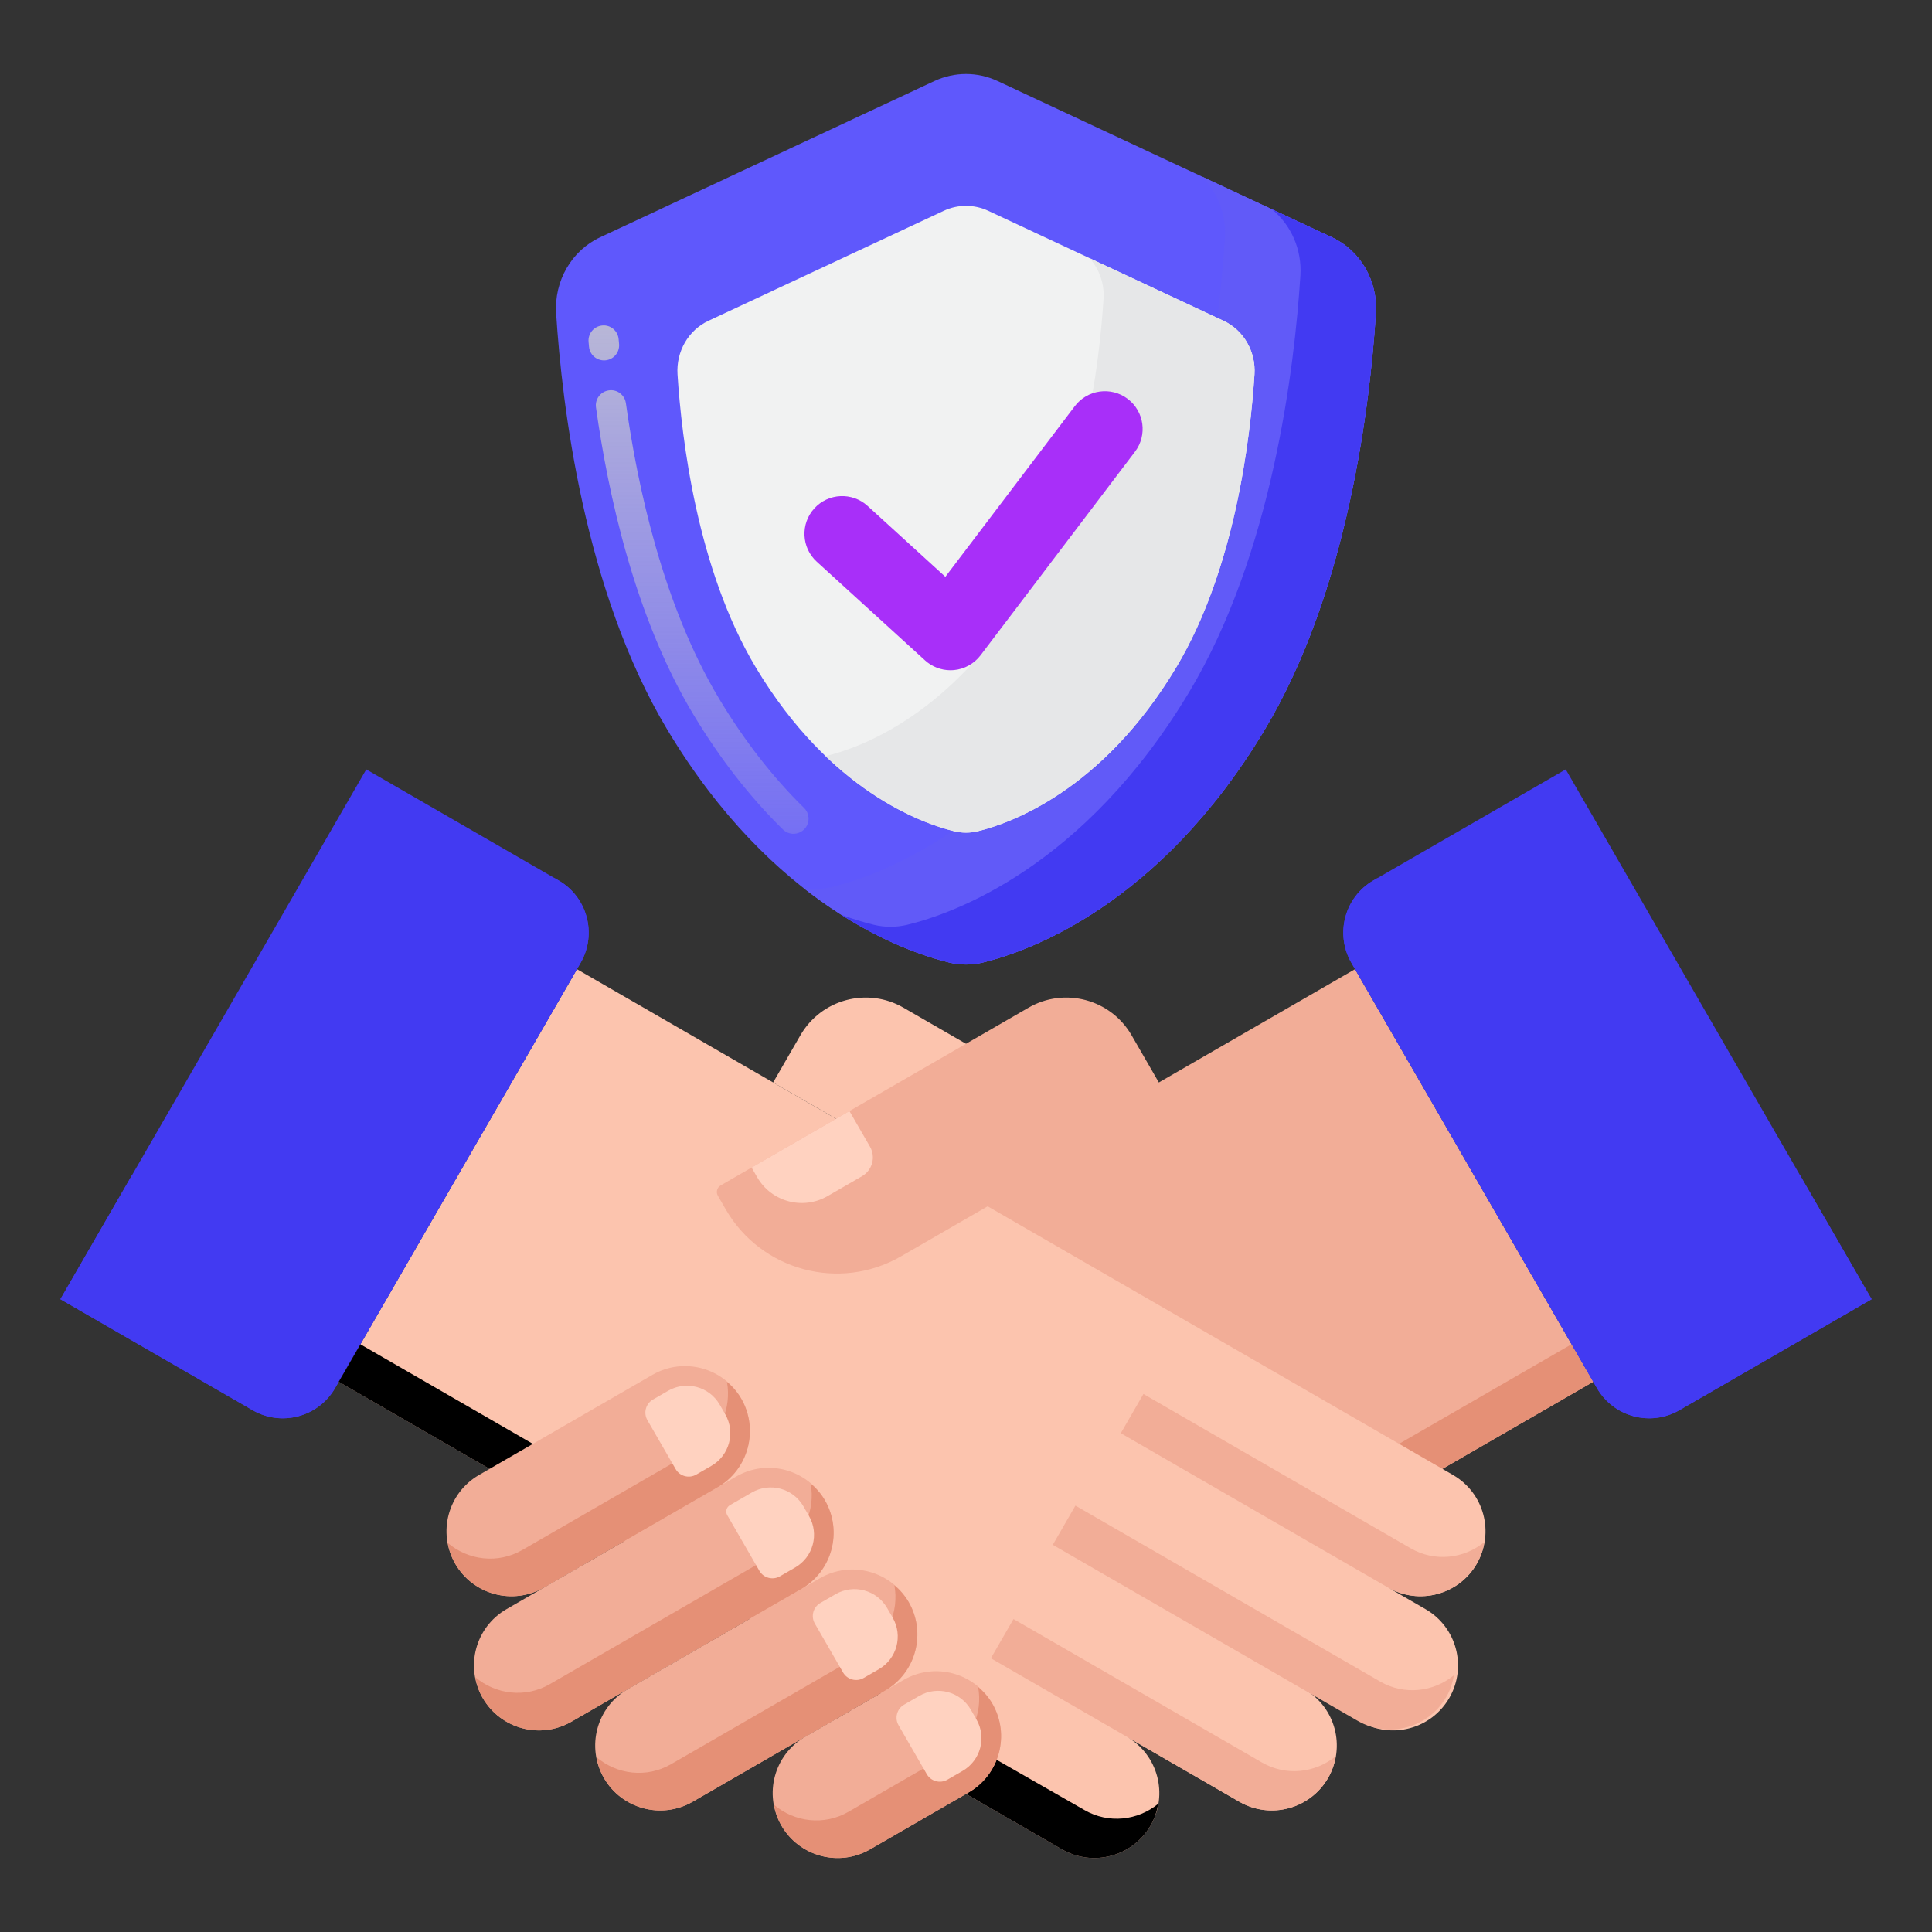 <svg width="150" height="150" viewBox="0 0 150 150" fill="none" xmlns="http://www.w3.org/2000/svg">
<rect x="0" y="0" width="150" height="150" fill="#333333" stroke="none"/>
<path d="M72.544 6.293L46.581 18.43C44.374 19.461 43.018 21.813 43.178 24.328C43.63 31.392 45.341 45.872 51.822 56.675C59.996 70.301 70.146 73.867 73.699 74.73C74.556 74.937 75.444 74.937 76.301 74.73C79.853 73.867 90.004 70.301 98.178 56.675C104.66 45.873 106.37 31.391 106.822 24.328C106.982 21.813 105.625 19.461 103.419 18.43L77.456 6.293C75.894 5.562 74.105 5.562 72.544 6.293Z" fill="#5F58FC"/>
<path d="M61.603 64.735C61.307 64.735 61.01 64.624 60.782 64.4C58.211 61.876 55.872 58.87 53.831 55.469C49.268 47.863 47.202 38.307 46.272 31.63C46.183 30.988 46.63 30.397 47.271 30.308C47.913 30.213 48.504 30.665 48.594 31.307C49.494 37.768 51.481 46.995 55.841 54.263C57.78 57.495 59.995 60.342 62.424 62.726C62.886 63.18 62.893 63.922 62.44 64.384C62.21 64.618 61.907 64.735 61.603 64.735ZM46.896 27.982C46.297 27.982 45.786 27.526 45.73 26.917L45.696 26.539C45.641 25.894 46.119 25.327 46.763 25.271C47.404 25.207 47.976 25.693 48.031 26.338L48.064 26.703C48.123 27.347 47.649 27.918 47.004 27.977C46.968 27.98 46.931 27.982 46.896 27.982Z" fill="url(#paint0_linear)"/>
<path d="M103.419 18.43L93.32 13.709C94.538 14.919 95.218 16.649 95.103 18.468C94.651 25.532 92.941 40.014 86.46 50.815C78.285 64.441 68.135 68.007 64.582 68.871C63.857 69.046 63.111 69.063 62.379 68.942C67.267 72.786 71.617 74.224 73.699 74.73C74.556 74.937 75.444 74.937 76.301 74.73C79.853 73.867 90.004 70.3 98.178 56.675C104.66 45.872 106.371 31.391 106.822 24.328C106.982 21.813 105.625 19.461 103.419 18.43Z" fill="#615AF8"/>
<path d="M103.419 18.43L98.745 16.244C100.236 17.454 101.092 19.373 100.963 21.398C100.511 28.461 98.801 42.943 92.32 53.745C84.145 67.371 73.995 70.937 70.442 71.8C69.585 72.007 68.698 72.007 67.84 71.8C67.196 71.644 66.331 71.397 65.304 71.018C68.956 73.338 72.044 74.328 73.7 74.73C74.557 74.937 75.445 74.937 76.301 74.73C79.854 73.867 90.004 70.3 98.179 56.675C104.66 45.872 106.371 31.391 106.822 24.328C106.981 21.813 105.625 19.461 103.419 18.43Z" fill="#423AF2"/>
<path d="M73.272 16.368L54.998 24.91C53.444 25.637 52.49 27.292 52.602 29.062C52.92 34.034 54.124 44.227 58.686 51.83C64.44 61.42 71.584 63.93 74.084 64.538C74.688 64.684 75.312 64.684 75.915 64.538C78.416 63.93 85.561 61.42 91.314 51.83C95.875 44.227 97.079 34.034 97.398 29.062C97.51 27.292 96.556 25.637 95.002 24.91L76.729 16.368C75.629 15.854 74.37 15.854 73.272 16.368Z" fill="#F1F2F2"/>
<path d="M95.003 24.91L84.596 20.046C85.341 20.884 85.754 22.014 85.679 23.203C85.361 28.174 84.157 38.367 79.595 45.97C73.841 55.561 66.698 58.071 64.197 58.678C64.161 58.687 64.125 58.69 64.089 58.697C68.316 62.754 72.335 64.113 74.084 64.537C74.687 64.683 75.312 64.683 75.915 64.537C78.416 63.93 85.56 61.42 91.313 51.83C95.875 44.227 97.079 34.034 97.397 29.062C97.51 27.292 96.556 25.637 95.003 24.91Z" fill="#E6E7E8"/>
<path d="M73.793 52.038C73.066 52.038 72.362 51.767 71.82 51.273L63.414 43.611C62.218 42.522 62.132 40.669 63.222 39.473C64.311 38.277 66.165 38.191 67.361 39.281L73.397 44.783L83.45 31.532C84.427 30.244 86.265 29.991 87.555 30.969C88.844 31.947 89.096 33.785 88.118 35.074L76.127 50.88C75.629 51.535 74.879 51.952 74.06 52.026C73.971 52.034 73.882 52.038 73.793 52.038Z" fill="#A82FF9"/>
<path d="M88.567 100.52C89.565 100.155 90.445 99.454 91.016 98.463L94.264 92.837C94.426 92.557 94.33 92.198 94.05 92.037L70.145 78.236C67.343 76.618 63.759 77.578 62.142 80.38L60.027 84.042L88.567 100.52Z" fill="#FCC4AE"/>
<path d="M105.205 75.247L59.94 101.382L80.116 136.328L99.5 125.137C103.246 122.974 106.342 119.845 108.466 116.077L123.7 107.282L105.205 75.247Z" fill="#F2AD97"/>
<path d="M106.782 113.162L122.016 104.367L123.697 107.279L108.464 116.074L106.782 113.162Z" fill="#E59076"/>
<path d="M130.388 109.488L145.313 100.871L121.563 59.736L106.638 68.353C104.397 69.647 103.628 72.514 104.923 74.756L123.984 107.772C125.279 110.014 128.146 110.782 130.388 109.488Z" fill="#423AF2"/>
<path d="M106.638 68.353L106.947 68.175L123.461 96.779C124.39 98.387 126.447 98.938 128.055 98.01L139.759 91.252L145.313 100.871L130.388 109.488C128.146 110.782 125.279 110.014 123.984 107.772L104.923 74.756C103.628 72.514 104.397 69.647 106.638 68.353Z" fill="#423AF2"/>
<path d="M106.786 113.164L108.467 116.077C106.343 119.845 103.247 122.974 99.501 125.136L80.117 136.328L78.435 133.416L97.819 122.224C101.565 120.061 104.662 116.933 106.786 113.164Z" fill="#E59076"/>
<path d="M112.812 114.517L44.794 75.247L26.299 107.281L41.533 116.076C43.657 119.844 46.754 122.973 50.5 125.136L66.062 134.12L82.443 143.578C84.855 144.971 87.94 144.145 89.333 141.732C90.726 139.319 89.9 136.235 87.487 134.842L96.223 139.886C98.636 141.278 101.721 140.452 103.113 138.039C104.506 135.627 103.68 132.542 101.267 131.149L105.635 133.671C108.048 135.064 111.132 134.238 112.525 131.825C113.918 129.412 113.091 126.327 110.679 124.934L107.767 123.253C110.179 124.646 113.264 123.819 114.657 121.407C116.051 118.994 115.224 115.91 112.812 114.517Z" fill="#FCC4AE"/>
<path d="M19.613 109.488L4.688 100.871L28.437 59.736L43.362 68.353C45.603 69.647 46.372 72.514 45.077 74.756L26.016 107.772C24.721 110.014 21.854 110.782 19.613 109.488Z" fill="#423AF2"/>
<path d="M43.362 68.353L43.053 68.175L26.539 96.779C25.61 98.387 23.553 98.938 21.945 98.01L10.241 91.252L4.688 100.871L19.613 109.488C21.854 110.782 24.721 110.014 26.016 107.772L45.077 74.756C46.372 72.514 45.603 69.647 43.362 68.353Z" fill="#423AF2"/>
<path d="M103.705 136.351C102.127 137.652 99.856 137.924 97.981 136.842L78.688 125.703L76.93 128.747L96.223 139.886C98.636 141.279 101.721 140.453 103.114 138.04C103.424 137.502 103.608 136.929 103.705 136.351Z" fill="#F2AD97"/>
<path d="M112.881 130.065C111.304 131.367 109.032 131.638 107.157 130.556L83.496 116.894L81.738 119.939L105.4 133.6C107.812 134.993 110.897 134.167 112.29 131.754C112.6 131.216 112.784 130.644 112.881 130.065Z" fill="#F2AD97"/>
<path d="M115.249 119.719C113.671 121.02 111.4 121.291 109.525 120.209L88.776 108.23L87.018 111.274L107.767 123.254C110.18 124.646 113.265 123.82 114.657 121.407C114.968 120.869 115.152 120.297 115.249 119.719Z" fill="#F2AD97"/>
<path d="M26.296 107.282L27.978 104.37L43.211 113.165L41.53 116.077L26.296 107.282Z" fill="black"/>
<path d="M84.201 140.534L52.181 122.224C48.435 120.061 45.339 116.933 43.215 113.164L41.533 116.077C43.657 119.845 46.754 122.974 50.5 125.136L82.443 143.579C84.855 144.971 87.94 144.145 89.333 141.732C89.644 141.195 89.827 140.622 89.924 140.044C88.347 141.345 86.075 141.616 84.201 140.534Z" fill="black"/>
<path d="M67.557 143.579L75.202 139.165C77.614 137.773 78.441 134.688 77.048 132.275C75.656 129.863 72.57 129.036 70.158 130.429L62.514 134.842C60.101 136.235 59.275 139.32 60.667 141.732C62.06 144.145 65.145 144.971 67.557 143.579Z" fill="#F2AD97"/>
<path d="M73.52 136.253L65.876 140.667C63.977 141.763 61.673 141.467 60.094 140.122C60.195 140.673 60.37 141.22 60.667 141.733C62.06 144.145 65.144 144.972 67.557 143.579L75.202 139.166C77.614 137.773 78.441 134.688 77.048 132.276C76.751 131.763 76.366 131.337 75.94 130.975C76.315 133.013 75.42 135.156 73.52 136.253Z" fill="#E59076"/>
<path d="M53.776 139.886L68.701 131.269C71.114 129.877 71.941 126.792 70.548 124.379C69.155 121.967 66.07 121.14 63.658 122.533L48.733 131.15C46.321 132.543 45.494 135.627 46.886 138.04C48.279 140.452 51.364 141.279 53.776 139.886Z" fill="#F2AD97"/>
<path d="M67.02 128.357L52.096 136.974C50.197 138.07 47.893 137.774 46.313 136.43C46.415 136.98 46.59 137.527 46.886 138.04C48.279 140.453 51.364 141.279 53.777 139.887L68.702 131.27C71.114 129.877 71.941 126.792 70.548 124.38C70.251 123.867 69.866 123.441 69.44 123.078C69.815 125.117 68.919 127.26 67.02 128.357Z" fill="#E59076"/>
<path d="M44.364 133.672L62.202 123.373C64.614 121.98 65.441 118.895 64.048 116.483C62.655 114.071 59.57 113.244 57.158 114.637L39.321 124.935C36.908 126.328 36.082 129.413 37.474 131.825C38.867 134.238 41.952 135.064 44.364 133.672Z" fill="#F2AD97"/>
<path d="M60.52 120.461L42.683 130.76C40.784 131.856 38.48 131.56 36.901 130.215C37.002 130.765 37.177 131.312 37.474 131.825C38.867 134.238 41.952 135.064 44.364 133.672L62.201 123.373C64.613 121.98 65.44 118.895 64.047 116.483C63.751 115.97 63.366 115.544 62.939 115.182C63.315 117.221 62.419 119.365 60.52 120.461Z" fill="#E59076"/>
<path d="M42.233 123.254L55.702 115.477C58.114 114.084 58.941 110.999 57.548 108.587C56.155 106.175 53.07 105.348 50.658 106.741L37.189 114.517C34.776 115.91 33.95 118.995 35.343 121.407C36.735 123.82 39.82 124.646 42.233 123.254Z" fill="#F2AD97"/>
<path d="M54.02 112.565L40.551 120.341C38.652 121.437 36.348 121.141 34.769 119.797C34.87 120.347 35.045 120.894 35.342 121.407C36.734 123.82 39.819 124.646 42.232 123.254L55.701 115.478C58.113 114.085 58.94 111 57.547 108.587C57.25 108.074 56.865 107.648 56.439 107.286C56.814 109.325 55.919 111.469 54.02 112.565Z" fill="#E59076"/>
<path d="M54.056 114.486L55.236 113.805C56.637 112.996 57.117 111.204 56.308 109.803L55.875 109.053C55.066 107.652 53.274 107.171 51.873 107.981L50.693 108.662C50.132 108.986 49.941 109.702 50.264 110.263L52.455 114.057C52.778 114.618 53.495 114.81 54.056 114.486Z" fill="#FFD2C0"/>
<path d="M60.556 122.382L61.736 121.7C63.137 120.891 63.618 119.099 62.809 117.698L62.376 116.948C61.566 115.547 59.775 115.067 58.374 115.876L56.671 116.859C56.399 117.016 56.306 117.364 56.463 117.636L58.956 121.953C59.279 122.514 59.996 122.706 60.556 122.382Z" fill="#FFD2C0"/>
<path d="M67.056 130.278L68.236 129.596C69.637 128.787 70.117 126.995 69.308 125.595L68.875 124.844C68.066 123.444 66.274 122.963 64.873 123.772L63.693 124.454C63.132 124.777 62.941 125.494 63.264 126.054L65.455 129.849C65.778 130.409 66.496 130.601 67.056 130.278Z" fill="#FFD2C0"/>
<path d="M73.556 138.174L74.736 137.493C76.137 136.683 76.618 134.892 75.808 133.491L75.376 132.741C74.566 131.34 72.775 130.859 71.374 131.668L70.194 132.35C69.633 132.673 69.441 133.39 69.765 133.951L71.955 137.745C72.279 138.305 72.996 138.497 73.556 138.174Z" fill="#FFD2C0"/>
<path d="M69.953 97.542L90.812 85.498L87.858 80.38C86.24 77.578 82.656 76.617 79.854 78.236L55.949 92.037C55.669 92.198 55.573 92.557 55.735 92.837L56.346 93.896C59.097 98.66 65.189 100.293 69.953 97.542Z" fill="#F2AD97"/>
<path d="M64.253 92.865L66.927 91.32C67.731 90.856 68.007 89.828 67.543 89.023L65.949 86.263L58.354 90.648L58.788 91.4C59.893 93.313 62.34 93.969 64.253 92.865Z" fill="#FFD2C0"/>
<defs>
<linearGradient id="paint0_linear" x1="54.234" y1="25.266" x2="54.234" y2="64.735" gradientUnits="userSpaceOnUse">
<stop stop-color="#CECECE" stop-opacity="0.8"/>
<stop offset="1" stop-color="#CECECE" stop-opacity="0.2"/>
</linearGradient>
</defs>
</svg>
